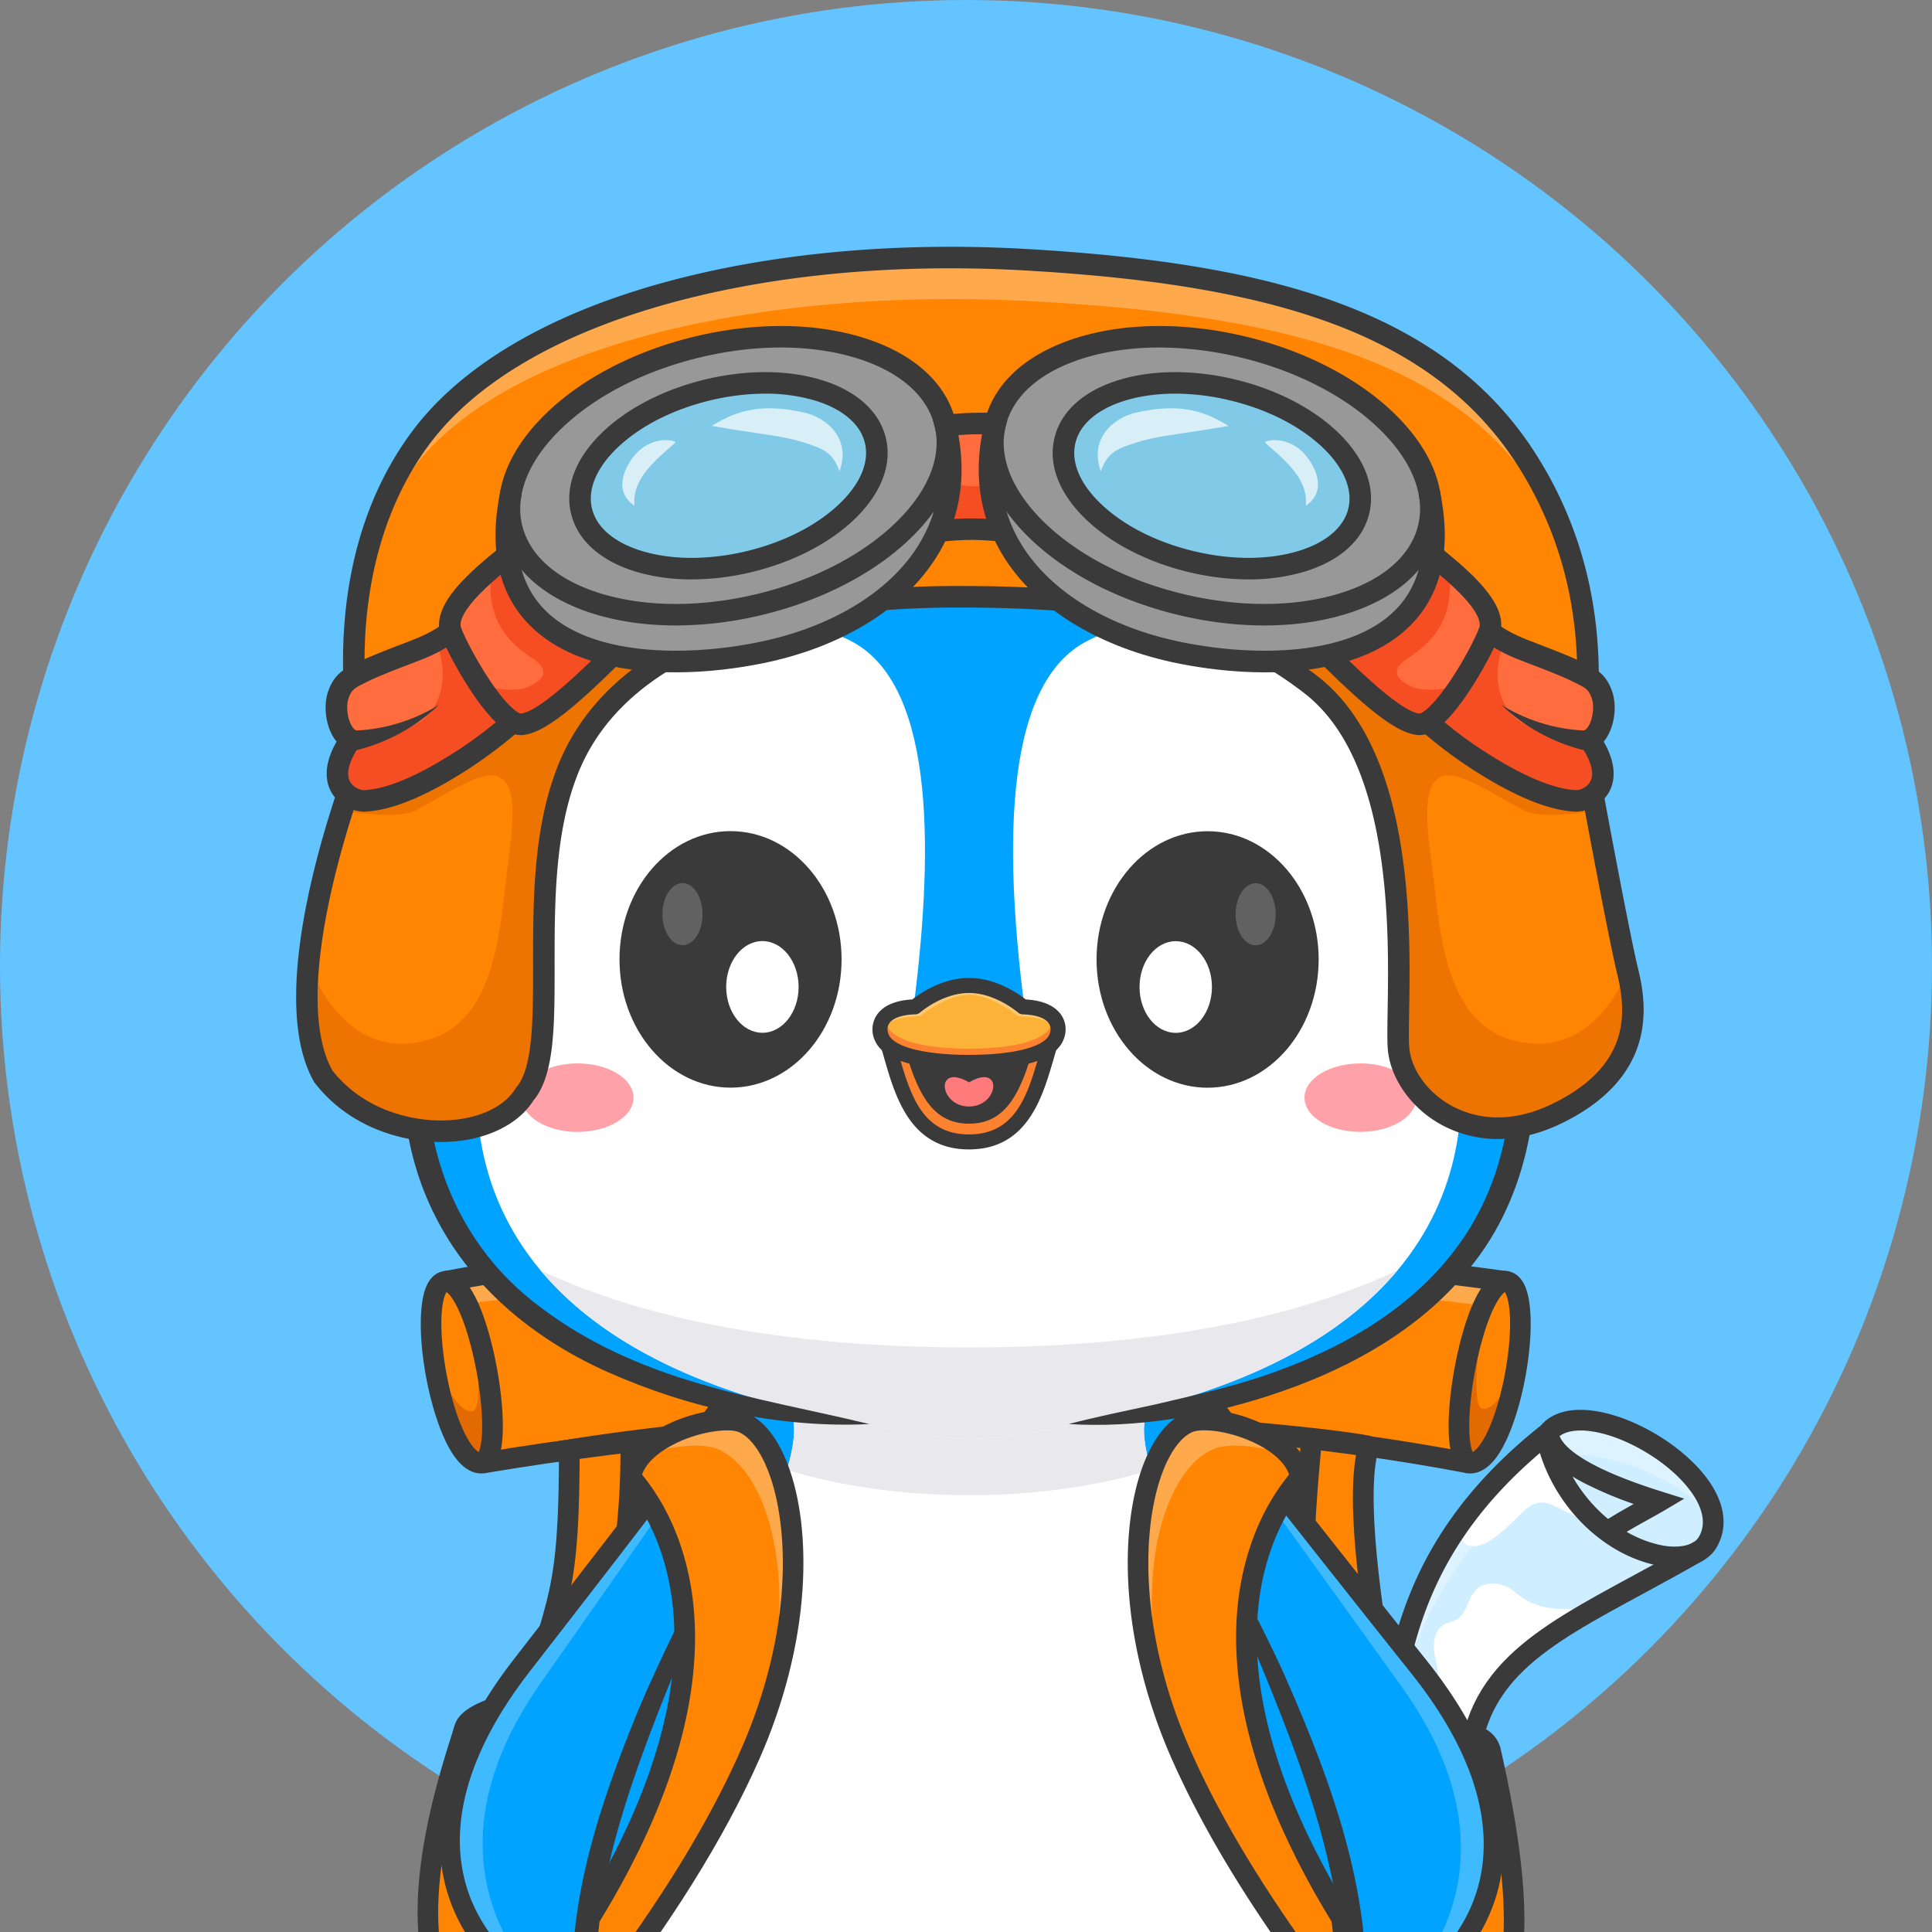 <svg xmlns="http://www.w3.org/2000/svg" width="80" height="80"><rect width="100%" height="100%" fill="#808080" stroke="none"/><svg xmlns="http://www.w3.org/2000/svg" width="80" height="80" fill="none" viewBox="0 0 80 80"><circle cx="40" cy="40" r="40" fill="#64C4FF"/><mask id="SvgjsMask1018" width="80" height="80" x="0" y="0" maskUnits="userSpaceOnUse" style="mask-type:alpha"><circle cx="40" cy="40" r="40" fill="#E2F4FF"/></mask><g clip-path="url(#clip0_349_524)" mask="url(#mask0_349_524)"><path fill="#FF8502" d="M18.54 53.088a159 159 0 0 1 44.01.167 166 166 0 0 1-1.781 7.363 124.6 124.6 0 0 0-39.177-.274c-.392.06-.81.118-1.172-.043-.307-.138-.527-.413-.718-.69-1.324-1.916-1.825-4.38-1.163-6.523"/><path fill="#fff" d="M62.55 53.255q-.1.462-.204.923c-14.874-1.906-27.73-2.11-44.031-.075q.07-.516.224-1.015a159 159 0 0 1 44.01.167" opacity=".3"/><path fill="#FF8502" d="M18.574 53.08c-.6.232-.784.986-.813 1.629a9.2 9.2 0 0 0 1.38 5.267c.217.35.589.728.973.583.355-.134.416-.603.405-.982a15 15 0 0 0-1.434-5.949c-.082-.173-.173-.352-.328-.465-.154-.114-.39-.141-.183-.083"/><path fill="#E36A00" d="M20.093 56.016a7 7 0 0 1-.327.314c.071.99.09 2.01-.18 2.097-.376.12-.85-.555-1.16-1.102l-.067.03c.276.897.63 1.996 1.01 2.758.12.238.301.505.536.463.219-.04.327-.326.387-.574.238-.98.1-2.602-.2-3.986"/><path fill="#FF8502" d="M62.482 53.062c-1.81 1.828-2.542 4.655-1.846 7.132.056.202.159.436.367.468.222.035.393-.184.506-.378a13.2 13.2 0 0 0 1.663-4.886c.061-.472.096-.96-.045-1.415-.141-.454-.494-.87-.645-.921"/><path fill="#E36A00" d="M62.522 57.22c-.31.546-.784 1.222-1.16 1.101-.27-.087-.251-1.106-.18-2.097a7 7 0 0 1-.327-.314c-.3 1.384-.437 3.006-.2 3.987.06.247.169.533.388.573.235.043.416-.224.536-.463.38-.762.734-1.86 1.01-2.758z"/><path fill="#FF8502" d="M23.253 56.68c.7 4.45.31 9.065-1.16 13.409a4.27 4.27 0 0 0 2.067 1.99c.563.251 1.246.437 1.5.999.126.279-.615 6.152-.628 6.458-.162 3.626-.01 3.348.393 5.603 8.714 3.741 16.418 3.872 24.465 2.25 1.538-.31 3.901-.627 5.08-1.662 2.29-5.837.502-8.705 1.46-11.88.25-.831 1.025-1.836 1.124-2.698.112-.974-.138-1.947-.34-2.905a29.6 29.6 0 0 1-.088-11.666c-4.832-1.43-9.894-1.869-14.915-2.3-4.136-.354-8.295-.709-12.43-.363-2.497.209-5.212.811-6.528 2.765"/><path fill="#FF8502" d="M25.088 84.956c-1.338.17-2.722.202-4.01-.197s-2.477-1.282-2.99-2.529c-.311-.76-.359-1.599-.362-2.42a25 25 0 0 1 1.072-7.323c.148-.488.32-.987.667-1.36.591-.635 1.537-.757 2.4-.84a15.2 15.2 0 0 0 4.2 2.93c-.71 3.356-1.426 6.778-1.087 10.192.052.521.129 1.04.202 1.557-.105-.022-.21-.045-.093-.01"/><path fill="#E36A00" d="M25.18 84.966c-.073-.518-.15-1.036-.201-1.557-.34-3.415.375-6.836 1.086-10.193q-.32-.15-.633-.316c-.36 2.037-.958 4.025-2.028 5.783-1.147 1.885-2.923 3.473-4.984 4.172.603.918 1.597 1.576 2.658 1.904 1.288.4 2.672.367 4.01.197-.118-.035-.012-.012.093.01"/><path fill="#FF8502" d="M56.478 73.815c.737-.918.99-1.181 1.638-2.077 1.254-.205 2.695-.144 3.177.214 1.09.813 1.306 5.491 1.401 6.66.147 1.797.507 5.709-3.824 6.851-1.241.328-2.546.306-3.826.207.792-3.984 1.434-7.35 1.434-11.855"/><path fill="#E36A00" d="M61.18 84.63c-1.619-1.14-2.84-2.9-3.503-4.791-.68-1.942-.853-4.01-.781-6.078q-.341.097-.685.178c-.003 2.841-.012 5.727-.607 8.492-.333 1.704-.727 2.516-.972 3.185.108 0 .215 0 .093.009 3.844.682 4.91.096 6.456-.995"/><path fill="#3A3A3A" d="M56.645 86.197c-.52 0-1.085-.025-1.707-.074l-.6-.047.242-.55c.749-1.706 1.234-7.368 1.422-11.698l.014-.333.327-.067c.085-.017.2-.02.59-.03.597-.013 1.597-.036 2.521-.15 1.44-.177 1.77-.467 1.836-.551.022-.03.025-.043.02-.066l-.004-.022c-.188-.723-2.315-.587-3.59-.506l-.384.024-.065-.378c-.02-.117-.055-.305-.099-.544-.668-3.609-1.473-8.555-1.01-10.982-1.188-.185-5.032-.653-10.501-.87-5.46-.216-13.614-.206-21.657 1.047-.016 4.428-.328 5.482-.935 7.53-.202.682-.43 1.454-.694 2.507l-.065.262-.265.053c-2.216.446-2.389.916-2.395.936-.008.023.027.082.085.144.358.38 1.383.77 2.611.994 1.328.243 2.659.251 3.559.023a.43.43 0 0 1 .406.106c.19.18.15.417.1.716q-.054.31-.16.845c-.42 2.159-1.407 7.213-.617 10.365l.113.454-.461.073c-3.052.482-5.271-.05-6.594-1.585-2.748-3.188-.708-9.685-.037-11.82.078-.25.146-.467.164-.547l.007.002.009-.03c.127-.399.557-.976 2.777-1.459.24-.94.45-1.65.637-2.282.6-2.024.9-3.04.9-7.652v-.365l.36-.057c8.363-1.343 16.882-1.339 22.555-1.1 3.36.143 6.017.376 7.654.547a63 63 0 0 1 2.2.262c.903.128.943.162 1.04.244l.15.128.001.265-.019.061c-.202.653-.358 2.139.046 5.507.267 2.227.679 4.453.877 5.522l.033.177c1.72-.103 3.674-.14 4.068 1.089l.005-.001.021.094.008.031.002.012c.717 3.159 1.034 5.646.967 7.601-.067 1.951-.518 3.384-1.378 4.381-.684.793-1.617 1.304-2.853 1.562-.649.135-1.38.202-2.238.202zm-1.079-.889q.567.032 1.072.032c2.214 0 3.584-.463 4.45-1.466 1.417-1.643 1.558-4.927.431-10.291-.92.51-2.717.628-4.567.67l-.113.002c-.098 2.067-.457 8.395-1.273 11.053M19.35 72.633c-.339 1.094-.88 2.957-1.104 4.895-.3 2.62.066 4.55 1.09 5.737 1.055 1.223 2.857 1.68 5.362 1.363-.647-3.321.262-7.982.71-10.275l.108-.56c-2.038.286-4.983-.26-6.166-1.16"/><path fill="#3A3A3A" d="m56.674 74.033-.66-.543c.786-.96 1.222-1.674 1.295-1.933l.823.231c-.184.658-1.162 1.884-1.458 2.245M25.83 73.653c-1.799-.813-3.223-1.82-4.235-2.996l.648-.558c.93 1.08 2.255 2.014 3.939 2.775zM19.927 61.012c-.294 0-.69-.133-1.088-.674-1.117-1.52-1.808-5.698-1.174-7.098.224-.495.575-.596.764-.612l.026-.002h.027c.98.038 1.596 1.8 1.938 3.273.24 1.03.386 2.124.4 3.002.018 1.162-.18 1.816-.623 2.056l-.071.038-.08.01a1 1 0 0 1-.12.007m-1.434-7.51c-.092.127-.282.637-.195 1.911.077 1.121.344 2.407.698 3.357.319.856.634 1.249.83 1.356.072-.17.193-.629.116-1.734a15 15 0 0 0-.586-3.165c-.374-1.22-.725-1.631-.863-1.724M60.879 61.012q-.063 0-.12-.007l-.08-.01-.07-.038c-.444-.24-.642-.894-.623-2.056.014-.878.16-1.972.4-3.003.342-1.472.957-3.234 1.938-3.271l.026-.002.027.003c.189.016.54.117.764.612.634 1.4-.057 5.578-1.174 7.098-.398.54-.794.674-1.088.674m1.433-7.509c-.138.093-.489.503-.863 1.724a15 15 0 0 0-.585 3.166c-.078 1.104.043 1.564.116 1.733.195-.107.51-.5.83-1.356.354-.95.621-2.236.697-3.356.087-1.275-.103-1.785-.195-1.91z"/><path fill="#3A3A3A" d="M62.372 53.497c-6.14-.874-13.8-1.441-21.018-1.556-6.172-.1-15.139.087-22.81 1.533l-.158-.84c6.127-1.156 14.074-1.691 22.982-1.548 7.251.115 14.95.686 21.124 1.564zM20.064 61.002l-.141-.844c14.058-2.349 28.608-2.348 40.97.002l-.16.84c-12.264-2.332-26.708-2.331-40.67.002"/><path fill="#3A3A3A" d="m24.225 72.06-.792-.322a30.9 30.9 0 0 0 2.257-12.005l.855-.013a31.8 31.8 0 0 1-2.32 12.34M56.247 74.327c-1.437-1.901-2.304-4.353-2.577-7.287-.238-2.568 0-5.154.232-7.656l.851.078c-.227 2.463-.462 5.01-.231 7.5.258 2.772 1.068 5.077 2.407 6.85z"/><path fill="#CFEEFF" d="M57.582 73.439c-.274-5.66 2.207-11.085 6.719-14.48.301-.342.83-.332 1.28-.258a8.47 8.47 0 0 1 4.438 2.212c.626.597 1.193 1.445.949 2.275-.188.637-.791 1.046-1.353 1.4l-5.403 3.41c-.998.63-2.016 1.278-2.743 2.207s-.691 1.603-.977 2.925c-.356.145-1.409.175-2.91.31z"/><path fill="#fff" d="M60.812 72.775c-.89.12-1.733-.453-1.864-1.067-.15-.697.516-1.323.604-2.032.053-.429-.11-.85-.167-1.277-.056-.427.04-.939.431-1.143.152-.078.328-.1.477-.18.449-.244.468-.886.828-1.245.397-.397 1.105-.31 1.54.037.434.347 1.086.96 3.021.699-4.088 2.893-4.466 4.087-4.87 6.208M60.535 63.108c.005.251-.178 1.035.646.901.551-.09 1.31-.835 1.811-1.34.357-.358.772-.626 1.367-.314.375.196.937.404 1.618.895-.7-.776-1.721-2.953-1.772-3.997-1.04.705-2.765 2.726-3.67 3.855"/><path fill="#fff" d="M71.023 62.882a5 5 0 0 0-.343-.343 9.2 9.2 0 0 0-4.735-2.254c-.479-.076-1.044-.086-1.365.262-3.868 2.78-6.337 6.894-7.006 11.395.19-5.107 2.615-9.888 6.727-12.984.301-.341.83-.331 1.28-.257a8.47 8.47 0 0 1 4.438 2.212c.55.524 1.053 1.24 1.004 1.969" opacity=".3"/><path fill="#3A3A3A" d="M57.901 73.76h-.855c0-3.322.54-6.098 1.65-8.487 1.077-2.313 2.728-4.341 5.05-6.201l.063-.05q.207-.24.48-.385l.01-.008v.002c1.164-.62 3.124-.031 4.68 1.013.858.577 1.554 1.27 1.958 1.954.503.852.568 1.68.188 2.397-.215.42-.61.706-1.141.831a3.2 3.2 0 0 1-1.34 0c-2.209-.44-4.17-2.347-4.88-4.66-1.947 1.658-3.353 3.452-4.291 5.468-1.057 2.273-1.571 4.931-1.571 8.127m9.454-10.33c.467.268.96.458 1.456.557.614.123 1.332.051 1.554-.384l.004-.006c.538-1.012-.55-2.358-1.867-3.242-1.548-1.04-3.234-1.407-3.922-.89.15.394.886 1.25 4.246 2.303l.915.287-.825.489c-.153.091-.36.206-.6.34-.303.167-.652.361-.961.545m-2.243-2.292c.24.422.531.82.865 1.182q.29.314.61.577c.314-.2.702-.42 1.059-.62a16 16 0 0 1-2.074-.879 8 8 0 0 1-.46-.26"/><path fill="#3A3A3A" d="M61.24 73.665h-.855c0-2.084.668-3.702 2.102-5.092 1.285-1.244 3.07-2.21 5.137-3.329.808-.438 1.645-.89 2.519-1.395l.428.74c-.885.511-1.727.967-2.54 1.407-4.09 2.214-6.791 3.675-6.791 7.669"/><path fill="#00A3FF" d="M31.499 56.094s-4.163 5.499-9.875 12.843-2.357 12.614 2.535 14.434c1.54.567 1.895.629 1.895.629l9.22-27.414z"/><path fill="#fff" d="M22.378 82.124s-5.387-4.738.006-12.428c5.691-8.114 8.105-11.564 8.105-11.564l-.419-.17-7.537 9.803s-3.6 3.997-3.907 7.805 2.75 6.284 3.752 6.554" opacity=".25"/><path fill="#3A3A3A" d="m26.333 84.466-.35-.06c-.04-.007-.436-.084-1.968-.649-2.814-1.046-4.828-3.054-5.525-5.509-.387-1.363-.371-2.837.047-4.38.454-1.671 1.382-3.417 2.76-5.188 5.645-7.259 9.83-12.784 9.87-12.84l.146-.191 4.515.587zm5.35-27.932c-.786 1.037-4.673 6.151-9.731 12.656-1.31 1.684-2.19 3.331-2.614 4.896-.379 1.395-.396 2.72-.05 3.936.625 2.197 2.453 4.004 5.015 4.957.751.277 1.212.43 1.482.514L34.72 56.93l-3.036-.396"/><path fill="#00A3FF" d="M48.74 56.315s4.227 5.45 10.026 12.726c5.8 7.276 2.507 12.585-2.363 14.462-1.534.586-1.887.651-1.887.651L44.97 56.852z"/><path fill="#fff" d="M58.169 82.235s5.33-4.801-.154-12.427c-5.787-8.046-8.241-11.467-8.241-11.467l.416-.175 7.653 9.713s3.647 3.954 4 7.758c.352 3.804-2.675 6.316-3.674 6.598" opacity=".25"/><path fill="#3A3A3A" d="M54.241 84.624 44.413 56.51l4.507-.64.148.19c.042.054 4.292 5.53 10.023 12.72 1.398 1.755 2.347 3.49 2.82 5.155.437 1.538.47 3.011.1 4.38-.669 2.462-2.658 4.494-5.458 5.573-1.527.583-1.922.665-1.961.672zM45.53 57.19l9.249 26.455c.27-.087.729-.245 1.477-.531 2.55-.983 4.357-2.812 4.955-5.017.331-1.22.299-2.544-.096-3.935-.444-1.56-1.342-3.196-2.672-4.864a1423 1423 0 0 1-9.882-12.54z"/><path fill="#00A3FF" d="M40.125 91.762C25.596 93.817 24.06 85.89 24.163 81.537c.017-.683.074-1.28.128-1.735.793-6.806 5.282-14.518 6.351-17.573 0 0 3.19-8.052 9.483-8.052s9.484 8.052 9.484 8.052c1.07 3.055 5.557 10.767 6.35 17.573.054.455.111 1.051.128 1.736.103 4.353-1.435 12.279-15.962 10.224"/><path fill="#fff" d="M54.175 83.078c-.934 7.528-8.511 7.82-14.05 7.319-5.538.5-13.116.209-14.05-7.32-1.181-9.511 7.76-21.21 6.724-24.473.748-1.148 7.326-.959 7.326-.959s6.578-.189 7.327.958c-1.036 3.263 7.904 14.963 6.723 24.475"/><path fill="#E9E8ED" d="M47.665 60.866c-2.152.66-4.747 1.047-7.54 1.047s-5.388-.386-7.54-1.047c.283-.953.384-1.723.213-2.263.749-1.147 7.326-.958 7.326-.958s6.579-.189 7.328.958c-.171.54-.07 1.31.213 2.263"/><path fill="#3A3A3A" d="M49.608 62.229c1.165 2.406 2.515 4.755 3.608 7.197 1.809 4.118 3.45 8.49 3.35 13.067-.168 5.648-3.473 9.115-9.027 9.869-2.285.349-5.539.163-7.356-.19-2.452.336-4.993.5-7.463.136a14 14 0 0 1-2.021-.434c-.305-.075-.693-.224-.988-.331-2.865-1.073-4.886-3.333-5.623-6.303-1.181-4.96.531-10.03 2.405-14.58a73 73 0 0 1 2.315-4.853c.601-1.142 1.282-2.415 1.835-3.578-.227.87-.566 1.704-.886 2.54-.656 1.631-1.372 3.32-2.034 4.953-1.852 4.62-3.938 10.298-2.738 15.289 1.003 3.928 4.002 5.891 7.862 6.45 2.43.38 4.899.175 7.336-.11 3.24.379 6.604.53 9.715-.567 5.905-2.063 6.395-8.19 5.145-13.516-.72-3.21-2.017-6.36-3.277-9.4-.746-1.864-1.609-3.702-2.158-5.64"/><path fill="#00A3FF" d="M61.895 49.96c-1.894 3.994-6.603 8.02-17.645 9.008H36c-11.042-.988-15.752-5.014-17.646-9.009-1.712-3.613-1.123-7.2-.832-8.497C17.005 20.7 31.12 17.434 40.125 17.434c4.422 0 10.077.788 14.626 4.048 4.713 3.379 8.24 9.414 7.977 19.98.29 1.296.88 4.884-.833 8.497"/><path fill="#00A3FF" d="M61.895 49.96c-1.894 3.994-6.603 8.02-17.645 9.008H36c-11.042-.988-15.751-5.013-17.645-9.009 1.684 1.617 7.454 5.835 21.77 5.835s20.086-4.218 21.77-5.834"/><path fill="#fff" d="M40.125 18.431c4.643 0 11.024.906 15.576 5.12-4.875-3.437-10.984-4.228-15.577-4.228-4.592 0-10.7.791-15.576 4.227 4.552-4.213 10.933-5.119 15.577-5.119" opacity=".25"/><path fill="#fff" d="M45.21 58.828s-3.362.758-5.085.758-5.085-.758-5.085-.758C18.82 55.744 19.126 46.05 20.143 41.97c-.303-13.51 9.142-18.657 15.21-15.364 3.446 1.93 3.282 8.975 2.438 15.405l2.334-1.028 2.333 1.028c-.843-6.43-1.007-13.474 2.438-15.405 6.07-3.293 15.514 1.854 15.211 15.364 1.017 4.08 1.323 13.775-14.897 16.858"/><path fill="#E9E8ED" d="M57.872 52.598c-2.191 2.623-6.057 4.974-12.662 6.23 0 0-3.362.758-5.085.758s-5.085-.757-5.085-.757c-6.605-1.257-10.47-3.61-12.662-6.231 3.378 1.603 8.95 3.197 17.747 3.197s14.37-1.594 17.747-3.197"/><path fill="#3A3A3A" d="M36 58.968c-3.713.177-7.465-.655-10.86-2.164-6.385-2.87-9.551-8.508-8.114-15.453l-.012.124c-.01-.4-.003-1.409-.01-1.795-.01-.403.06-1.381.066-1.797.08-1.193.22-2.4.414-3.58.041-.22.256-1.28.295-1.477l.228-.876c1.686-6.61 6.124-11.497 12.648-13.581 3.057-.993 6.268-1.376 9.47-1.35v.829-.829c3.202-.026 6.413.357 9.47 1.35 6.79 2.18 11.187 7.27 12.8 14.165.71 2.913.907 5.954.842 8.94.776 3.298.251 7.646-2.17 10.77-2.113 2.793-5.306 4.513-8.578 5.568-2.658.852-5.456 1.323-8.239 1.155 1.194-.311 2.39-.551 3.587-.812 1.45-.34 2.97-.683 4.389-1.15 3.084-1.029 6.117-2.68 8.08-5.332 2.153-2.871 2.71-6.692 1.913-10.156.008-1.58 0-3.164-.168-4.731-.417-4.565-1.885-9.234-5.053-12.642-4.257-4.642-10.747-6.253-16.873-6.296v-.829.83c-4.638.06-9.376.906-13.338 3.383-5.533 3.39-8.029 9.287-8.588 15.554-.17 1.567-.179 3.15-.17 4.73-1.113 4.734.426 9.754 4.412 12.66 1.906 1.44 4.158 2.427 6.447 3.097 2.34.695 4.737 1.12 7.112 1.694"/><path fill="#3A3A3A" d="M54.603 39.735c.003-2.933-2.053-5.313-4.592-5.316-2.54-.003-4.601 2.372-4.605 5.305-.003 2.933 2.053 5.313 4.592 5.316 2.54.003 4.601-2.372 4.605-5.305"/><path fill="#fff" d="M50.184 40.872c.002-1.049-.669-1.9-1.497-1.9-.828-.002-1.5.847-1.501 1.896s.669 1.899 1.497 1.9 1.5-.848 1.501-1.897"/><path fill="#fff" d="M52.824 37.858c.001-.71-.37-1.285-.828-1.286-.459 0-.832.574-.832 1.284-.001.71.37 1.285.828 1.286.459 0 .832-.575.832-1.284" opacity=".2"/><path fill="#3A3A3A" d="M30.256 45.037c2.54-.003 4.595-2.383 4.592-5.316-.004-2.934-2.065-5.309-4.605-5.306s-4.595 2.384-4.591 5.317 2.065 5.308 4.604 5.305"/><path fill="#fff" d="M31.572 42.765c.828-.001 1.498-.852 1.497-1.9-.002-1.049-.674-1.898-1.502-1.897s-1.498.852-1.497 1.9c.002 1.049.674 1.898 1.502 1.897"/><path fill="#fff" d="M28.262 39.139c.459 0 .83-.577.829-1.286 0-.71-.373-1.284-.832-1.284s-.83.576-.829 1.286.374 1.284.832 1.284" opacity=".2"/><path fill="#FFA1A8" d="M56.33 46.87c1.279 0 2.315-.635 2.315-1.418 0-.784-1.036-1.419-2.314-1.419s-2.315.635-2.315 1.419c0 .783 1.036 1.418 2.315 1.418M23.918 46.87c1.278 0 2.315-.635 2.315-1.418 0-.784-1.037-1.419-2.315-1.419s-2.314.635-2.314 1.419c0 .783 1.036 1.418 2.314 1.418"/><path fill="#00A3FF" d="M43.699 18.27c1.646-.68 3.453-4.235.5-5.36-1.714-.439-2.936.692-4.097 2.412-.106.156-2.127-4.433-4.518-2.27-1.75 1.766-.425 4.432.865 5.195 0 0 1.147-.352 3.059-.352 1.911 0 4.19.375 4.19.375"/><path fill="#3A3A3A" d="M43.699 18.27c.97-.85 2.128-2.886 1.42-4.092-.219-.38-.617-.657-1.087-.83l.05.017a2.4 2.4 0 0 0-.878-.059 2.3 2.3 0 0 0-.825.29c-.748.422-1.378 1.231-1.89 1.964a.5.5 0 0 1-.269.202c-.303.081-.503-.129-.63-.347-.7-1.112-1.966-3.247-3.462-2.263-1.076.736-1.097 2.174-.721 3.344.218.645.546 1.254 1.042 1.75-1.417-.522-2.385-2.277-2.099-3.762.254-1.21 1.217-2.39 2.535-2.436 1.687.038 2.704 1.74 3.515 2.95a.43.43 0 0 0-.426-.11.45.45 0 0 0-.19.11c-.063.067-.064.082-.057.068.007-.008.023-.034.029-.043.795-1.18 1.812-2.451 3.325-2.656.43-.056.863-.014 1.265.096.968.342 1.798 1.197 1.851 2.266.114 1.506-.959 3.292-2.498 3.541"/><path fill="#FC8230" d="M43.644 42.764c-.613 1.638-.84 4.52-3.52 4.52-2.679 0-2.906-2.882-3.518-4.52z"/><path fill="#3A3A3A" d="M40.124 47.595c-2.417 0-3.042-2.158-3.499-3.734a14 14 0 0 0-.31-.988.31.31 0 0 1 .29-.42h7.039a.31.31 0 0 1 .29.42c-.109.292-.206.63-.31.988-.457 1.576-1.082 3.734-3.5 3.734m-3.084-4.52q.09.295.182.613c.468 1.615.952 3.286 2.903 3.286 1.95 0 2.434-1.67 2.902-3.286.062-.212.12-.417.183-.613z"/><path fill="#3A3A3A" d="M40.125 46.529c-1.414 0-2.069-1.079-2.605-2.928l-.062-.215h5.333l-.062.215c-.536 1.85-1.19 2.928-2.604 2.928"/><path fill="#FF7B7B" d="M40.125 44.817c1.424-.826 1.25 1.001 0 1.001s-1.424-1.827 0-1.001"/><path fill="#FCB137" d="M40.125 40.806c1.227 0 2.23.884 2.23.884 1.382.038 1.614.77 1.376 1.288-.444.963-2.87 1.013-3.606 1.013s-3.162-.05-3.606-1.013c-.238-.518-.006-1.25 1.376-1.288 0 0 1.003-.884 2.23-.884"/><path fill="#fff" d="M40.126 40.806c1.228 0 2.23.885 2.23.885 1.241.034 1.555.627 1.432 1.124-.267-.558-.716-.71-1.64-.735 0 0-1.051-.885-2.023-.885-.971 0-2.023.885-2.023.885-.924.026-1.372.177-1.64.735-.122-.496.192-1.09 1.432-1.124 0 0 1.003-.885 2.23-.885z" opacity=".3"/><path fill="#FC8230" d="M43.73 42.978c-.443.962-2.869 1.013-3.604 1.013-.736 0-3.163-.05-3.607-1.013-.127-.277-.12-.613.124-.873a.8.8 0 0 0 .077.362c.419.909 2.71.957 3.405.957.696 0 2.986-.048 3.404-.957a.8.8 0 0 0 .077-.362c.245.26.252.597.124.873"/><path fill="#3A3A3A" d="M40.125 44.302c-1.523 0-3.434-.207-3.888-1.194a1.09 1.09 0 0 1 .047-1.044c.177-.286.58-.63 1.494-.68.286-.226 1.22-.889 2.347-.889s2.061.663 2.347.89c.914.049 1.317.393 1.495.679.192.31.21.69.046 1.044-.454.986-2.365 1.194-3.888 1.194m0-3.185c-1.09 0-2.016.799-2.025.807a.3.3 0 0 1-.196.077c-.558.016-.946.155-1.092.391-.115.184-.045.38-.01.456.236.513 1.51.832 3.323.832 1.814 0 3.087-.319 3.324-.832.035-.076.104-.273-.01-.456-.147-.236-.535-.375-1.093-.39a.3.3 0 0 1-.196-.078c-.01-.008-.934-.807-2.025-.807"/><path fill="#FF8502" d="M53.844 61.16c.017.102-6.028 5.702 1.71 18.268.135 1.1.295 2.825.043 3.939-2.511-3.246-5.003-6.916-6.67-10.666-3.019-6.8-1.768-12.893.272-13.792 1.008-.445 4.348.498 4.645 2.252"/><path fill="#fff" d="m48.928 72.7.034.075C46.492 66.305 48 60.86 50.31 59.98c.601-.23 1.86-.12 3.06.26-1.025-1.146-3.358-1.69-4.172-1.332-2.04.9-3.29 6.993-.27 13.792" opacity=".3"/><path fill="#3A3A3A" d="m55.814 84.346-.555-.718c-3.073-3.972-5.271-7.49-6.721-10.754-1.02-2.297-1.643-4.724-1.8-7.017-.137-1.995.082-3.856.617-5.241.416-1.074.993-1.8 1.672-2.099.757-.334 2.311-.077 3.538.584.983.529 1.57 1.217 1.701 1.989.034.201-.066.32-.171.447-1.332 1.594-1.804 3.48-1.965 4.782-.203 1.644-.06 3.443.426 5.347.601 2.355 1.733 4.891 3.363 7.538l.048.08.012.093c.226 1.851.238 3.187.035 4.084zm-5.944-25.12c-.237 0-.404.032-.498.073-.46.203-.892.78-1.219 1.625-.856 2.214-1.064 6.582 1.166 11.603 1.32 2.97 3.279 6.165 5.977 9.74.026-.71-.025-1.612-.155-2.695-1.649-2.692-2.797-5.28-3.413-7.695-.513-2.008-.663-3.914-.447-5.664.173-1.396.678-3.415 2.098-5.153-.148-.436-.573-.858-1.22-1.207a5.6 5.6 0 0 0-1.646-.566 4 4 0 0 0-.644-.06"/><path fill="#FF8502" d="M26.121 61.16c-.017.102 6.029 5.702-1.71 18.268-.134 1.1-.294 2.825-.042 3.939 2.51-3.246 5.003-6.916 6.669-10.666 3.02-6.8 1.769-12.893-.27-13.792-1.009-.445-4.35.498-4.647 2.252"/><path fill="#fff" d="m31.038 72.7-.034.075c2.47-6.47.962-11.915-1.349-12.795-.601-.23-1.86-.12-3.06.26 1.025-1.146 3.359-1.69 4.172-1.332 2.04.9 3.29 6.993.27 13.792" opacity=".3"/><path fill="#3A3A3A" d="m24.152 84.346-.2-.885c-.203-.897-.191-2.233.035-4.084l.012-.093.049-.08c1.63-2.647 2.76-5.183 3.362-7.538.485-1.904.63-3.703.426-5.347-.161-1.302-.633-3.188-1.965-4.782-.105-.127-.205-.246-.171-.447.13-.773.719-1.46 1.7-1.99 1.228-.66 2.782-.916 3.54-.583.678.3 1.256 1.025 1.67 2.099.536 1.385.755 3.246.618 5.24-.157 2.294-.78 4.72-1.8 7.018-1.45 3.264-3.648 6.782-6.72 10.754zm.673-4.774q-.194 1.626-.154 2.696c2.697-3.576 4.656-6.77 5.976-9.741 2.23-5.02 2.022-9.388 1.166-11.603-.326-.845-.76-1.422-1.218-1.624-.395-.174-1.677-.045-2.789.554-.645.348-1.071.77-1.22 1.206 1.422 1.738 1.926 3.757 2.099 5.154.216 1.75.066 3.656-.447 5.664-.616 2.415-1.764 5.003-3.413 7.695m1.718-18.34"/><path fill="#FF8502" d="M15.018 31.139s-3.839 9.583-1.624 13.44c2.253 2.9 7.007 2.865 8.323.741 1.67-1.929-.127-8.585 1.793-13.432 1.402-3.54 5.657-7.177 16.153-7.177 7.526 0 11.27 1.063 14.606 3.63 4.544 3.499 3.5 12.945 3.638 15.025s2.957 4.5 6.568 2.744c3.61-1.758 3.3-4.357 2.92-5.897-.378-1.54-1.615-8.225-1.764-9.103-.148-.878 1.198-6.38-2.397-12.048s-10.409-7.716-20.774-8.307-20.877 1.792-25.037 7.376c-4.161 5.583-2.405 13.008-2.405 13.008"/><path fill="#E36A00" d="M25.449 27.21c-1.889-.27-1.968-.59-5.073 1.074-1.752.938-3.947 2.327-5.55 3.359a43 43 0 0 0-.658 1.92c1.138.185 2.49.282 3.035.002 1.173-.601 2.712-1.705 3.42-1.408.708.296.711 1.433.401 3.675s-.374 6.36-3.26 7.213c-2.234.662-3.937-.623-4.991-3.123-.166 1.794-.05 3.488.62 4.656 2.253 2.9 7.008 2.866 8.324.742 1.669-1.93-.127-8.586 1.792-13.433.613-1.546 1.77-3.11 3.753-4.383-.445-.08-.75-.141-1.814-.294M67.547 39.923c-1.055 2.5-2.757 3.785-4.992 3.123-2.885-.854-2.95-4.972-3.26-7.214-.31-2.24-.306-3.378.402-3.675s2.247.808 3.42 1.409c.545.28 1.896.182 3.035-.002-.262-.825-.5-1.495-.658-1.92-1.603-1.032-3.799-2.421-5.55-3.36-3.106-1.663-3.185-1.343-5.073-1.073-1.065.152-1.37.214-1.814.294 1.984 1.272 3.14 2.837 3.753 4.383 1.92 4.847.124 11.503 1.792 13.432 1.316 2.124 6.071 2.159 8.323-.741.671-1.168.787-2.863.621-4.657" opacity=".6"/><path fill="#fff" d="M62.658 18.224c-3.595-5.008-9.833-6.957-20.198-7.48s-20.342 1.602-24.502 6.533c-2.609 3.092-3.427 6.805-3.275 9.159.1-2.235.718-5.042 2.757-7.458 4.16-4.931 14.672-7.038 25.037-6.516 10.366.524 17.179 2.332 20.774 7.34a13.17 13.17 0 0 1 2.492 6.918c.087-2.042-.694-5.166-3.085-8.496" opacity=".3"/><path fill="#3A3A3A" d="M18.266 47.288c-1.67 0-3.823-.633-5.224-2.436l-.02-.024-.015-.027c-2.18-3.795 1.074-12.486 1.546-13.7-.101-.486-.41-2.172-.339-4.387.048-1.52.266-2.972.648-4.317.48-1.69 1.221-3.216 2.203-4.533 2.024-2.717 5.632-4.85 10.431-6.167 4.426-1.215 9.609-1.695 14.99-1.388 5.622.321 9.771 1.045 13.056 2.278 3.632 1.363 6.271 3.403 8.068 6.236 3 4.73 2.648 9.381 2.498 11.367-.028.361-.056.734-.037.845.147.871 1.383 7.55 1.758 9.072.187.762.394 1.913.028 3.104-.419 1.364-1.491 2.474-3.187 3.3-2.413 1.173-4.225.505-5.091.003-1.207-.701-2.038-1.925-2.117-3.12-.023-.354-.014-.89-.003-1.568.055-3.355.17-10.336-3.462-13.132-1.716-1.32-3.433-2.153-5.57-2.7-2.236-.572-5.021-.838-8.764-.838-4.717 0-8.511.743-11.277 2.209-2.188 1.159-3.688 2.735-4.461 4.686-.962 2.43-.96 5.341-.96 7.91.002 2.544.003 4.56-.887 5.623-.625.98-1.92 1.612-3.474 1.694q-.165.01-.338.01m-4.5-2.958c1.287 1.636 3.316 2.137 4.79 2.058 1.278-.067 2.318-.554 2.782-1.303l.019-.03.023-.027c.697-.805.695-2.875.694-5.066-.002-2.649-.003-5.65 1.022-8.239.853-2.153 2.492-3.885 4.872-5.146 2.896-1.535 6.831-2.313 11.695-2.313 3.82 0 6.674.275 8.985.867 2.26.578 4.076 1.459 5.893 2.856 3.986 3.07 3.867 10.353 3.81 13.853-.011.658-.02 1.178.001 1.496.06.906.717 1.85 1.675 2.406.712.414 2.212.96 4.252-.034 3.173-1.544 3.101-3.691 2.683-5.389-.378-1.538-1.623-8.26-1.77-9.136-.037-.218-.014-.535.026-1.06.073-.963.195-2.574-.06-4.477a15.6 15.6 0 0 0-2.3-6.346c-1.69-2.663-4.185-4.586-7.629-5.879-3.198-1.2-7.264-1.907-12.794-2.222-5.285-.302-10.37.167-14.702 1.357-4.607 1.265-8.048 3.284-9.953 5.84-2.08 2.791-2.602 6.079-2.675 8.345-.078 2.467.342 4.276.346 4.294l.033.137-.053.131c-.01.024-.958 2.407-1.625 5.222-.859 3.626-.873 6.323-.04 7.804"/><path fill="#FF6D3E" d="M39.173 17.598a4.6 4.6 0 0 1 1.91-.161c.03.017.059.035.08.018a14.7 14.7 0 0 0 .121 4.529l-2.334-.064c.636-1.354.761-2.94.223-4.322"/><path fill="#F54E22" d="M41.06 20.047A2.9 2.9 0 0 1 39.483 20a5.9 5.9 0 0 1-.533 1.92l2.335.063a15 15 0 0 1-.225-1.936"/><path fill="#3A3A3A" d="M41.475 22.426a8 8 0 0 1-.247-.02c-.428-.035-1.145-.096-2.159.017l-.1-.886c1.102-.123 1.903-.055 2.334-.019q.134.012.218.017zM39.49 18.035l-.095-.886c.655-.07 1.456-.066 1.835-.047l-.047.891a12.5 12.5 0 0 0-1.693.042"/><path fill="#FF6D3E" d="M18.73 26.084c-.189.161-.578.476-1.479.83-.566.221-1.657.624-2.202.895s-.825.373-1.032.945-.032 1.578.5 1.874c-1.27 1.853.01 2.562.587 2.534 1.158-.056 2.53-.762 3.52-1.362.992-.6 1.736-1.153 2.615-1.908-.975-1.067-2.475-3.766-2.51-3.808"/><path fill="#F54E22" d="M18.73 26.084a3.7 3.7 0 0 1-.675.46c.124.339.218.687.257 1.048.091.837-.17 1.765-.859 2.248-.577.404-1.328.428-2.009.612a3.5 3.5 0 0 0-1.16.55c-.861 1.576.282 2.187.82 2.16 1.157-.055 2.529-.762 3.52-1.362s1.736-1.152 2.615-1.908c-.975-1.067-2.475-3.766-2.509-3.808"/><path fill="#3A3A3A" d="M15.071 33.609a1.62 1.62 0 0 1-1.35-.803c-.229-.41-.359-1.094.216-2.096-.45-.545-.569-1.473-.34-2.107.254-.7.646-.894 1.143-1.138l.11-.055c.448-.223 1.208-.515 1.82-.75l.419-.162c.873-.343 1.22-.64 1.35-.753l.348-.3.289.357c.027.034.031.041.138.226 1.029 1.78 1.82 2.98 2.354 3.563l.31.34-.349.3a19 19 0 0 1-2.674 1.95c-1.485.899-2.74 1.379-3.73 1.426zm3.525-6.87c-.27.176-.644.378-1.182.59l-.425.164c-.562.215-1.331.511-1.74.715l-.115.057c-.447.22-.567.28-.698.642-.154.426.012 1.173.297 1.331l.428.238-.277.404c-.433.631-.57 1.16-.385 1.491.144.258.45.352.583.346.84-.04 1.955-.477 3.311-1.299a17 17 0 0 0 2.217-1.579c-.519-.655-1.194-1.694-2.014-3.1"/><path fill="#3A3A3A" d="M14.315 30.256a7.14 7.14 0 0 0 3.863-1.072 7.6 7.6 0 0 1-3.78 1.96z"/><path fill="#FF6D3E" d="M26.092 26.401c-1.926 1.927-3.572 3.507-4.488 3.591-.902.083-2.577-2.903-2.927-3.835-.439-1.163 1.983-2.886 3.64-4.177 1.009 1.01 3.776 4.421 3.776 4.421"/><path fill="#F54E22" d="M23.655 23.47c-.575-.398-1.18-.848-1.676-1.227-.527.406-1.101.845-1.623 1.29-.206 1.546.17 2.755 1.697 3.727 1.002.647.059 1.094-.252 1.208-.24.089-.855.195-1.934-.113.592.896 1.269 1.681 1.737 1.638.915-.085 2.562-1.665 4.489-3.591 0 0-1.297-1.6-2.438-2.93z"/><path fill="#3A3A3A" d="M21.566 30.44c-.566 0-1.205-.555-2.002-1.735-.595-.882-1.116-1.89-1.305-2.391-.516-1.371 1.531-2.948 3.337-4.34q.23-.177.447-.346l.31-.242.28.279c1.013 1.013 3.692 4.315 3.806 4.455l.253.312-.284.284c-2.116 2.116-3.696 3.622-4.763 3.72zm.707-7.862-.133.103c-.786.605-1.677 1.291-2.3 1.937-.588.609-.853 1.099-.746 1.381.167.445.653 1.372 1.175 2.156.754 1.129 1.192 1.388 1.298 1.392.768-.07 2.59-1.845 3.925-3.177-.635-.777-2.307-2.81-3.22-3.792"/><path fill="#989899" d="M39.18 17.76a3.5 3.5 0 0 0-.12-.483c-.914-2.761-5.373-4.063-10.175-2.912-4.15.995-7.24 3.506-7.722 6.025h-.001c-1.436 6.886 5.296 7.64 10.279 6.65 4.735-.943 8.867-4.148 7.74-9.28"/><path fill="#3A3A3A" d="M27.98 27.84c-.537 0-1.091-.027-1.65-.093-1.921-.227-3.401-.853-4.398-1.86-1.3-1.312-1.706-3.191-1.207-5.587l.873.182c-.434 2.084-.109 3.692.967 4.778 1.223 1.235 3.29 1.685 5.414 1.685 1.15 0 2.317-.132 3.375-.343 3.04-.605 5.478-2.079 6.688-4.044.925-1.502 1.122-3.238.589-5.161l.86-.239c.602 2.172.37 4.146-.69 5.868-1.339 2.175-3.99 3.798-7.273 4.45-.916.183-2.174.364-3.549.364"/><path fill="#3A3A3A" d="M27.99 25.899c-1.214 0-2.368-.16-3.402-.481-2.092-.65-3.454-1.88-3.834-3.463s.277-3.298 1.848-4.826c1.51-1.468 3.705-2.604 6.179-3.197s4.944-.576 6.956.049c2.093.65 3.455 1.88 3.834 3.463.38 1.584-.276 3.297-1.847 4.825-1.51 1.469-3.705 2.604-6.179 3.197a15.3 15.3 0 0 1-3.556.433m4.348-11.509c-1.08 0-2.212.136-3.35.41-2.32.556-4.367 1.61-5.764 2.969-1.337 1.3-1.906 2.712-1.602 3.978.303 1.265 1.45 2.267 3.23 2.82 1.862.577 4.165.589 6.485.032s4.368-1.61 5.765-2.969c1.337-1.3 1.906-2.712 1.602-3.978s-1.45-2.267-3.23-2.82c-.95-.294-2.014-.442-3.136-.442"/><path fill="#80CAE8" d="M31.016 23.256c3.36-.806 5.702-3.051 5.232-5.015s-3.577-2.903-6.937-2.097c-3.36.805-5.703 3.05-5.232 5.014.47 1.964 3.576 2.903 6.936 2.098"/><path fill="#fff" d="M25.966 19.329c-.35.685-.222 1.243.29 1.605.07.05-.217-.655.663-1.624.574-.632 1.035-.92 1.04-1.002.005-.084-1.275-.382-1.993 1.02M34.759 19.514c.496-1.32-.503-2.224-1.486-2.437-1.6-.347-2.644-.168-3.799.56 2.337.4 2.921.4 3.828.689.806.258 1.183.415 1.457 1.188" opacity=".7"/><path fill="#3A3A3A" d="M28.642 23.991a8 8 0 0 1-2.308-.318c-1.468-.444-2.423-1.3-2.689-2.41s.197-2.306 1.305-3.368c1.044-1 2.556-1.776 4.257-2.184s3.4-.402 4.785.017c1.468.444 2.423 1.3 2.689 2.41s-.197 2.306-1.305 3.368c-1.044 1-2.556 1.776-4.257 2.184a10.7 10.7 0 0 1-2.477.301m3.043-7.69c-.73 0-1.498.092-2.27.277-1.55.372-2.916 1.068-3.849 1.962-.869.832-1.243 1.726-1.054 2.515s.928 1.416 2.08 1.764c1.236.374 2.77.375 4.319.004 1.55-.372 2.916-1.068 3.848-1.961.87-.833 1.244-1.727 1.055-2.516-.19-.79-.928-1.416-2.08-1.764a7.1 7.1 0 0 0-2.049-.281"/><path fill="#FF6D3E" d="M61.614 26.084c.188.161.577.476 1.478.83.566.221 1.658.624 2.202.895s.825.373 1.032.945.033 1.578-.499 1.874c1.27 1.853-.01 2.562-.587 2.534-1.158-.056-2.53-.762-3.52-1.362a18.3 18.3 0 0 1-2.615-1.908c.975-1.067 2.474-3.766 2.509-3.808"/><path fill="#F54E22" d="M66.06 31.003a3.5 3.5 0 0 0-1.16-.551c-.681-.184-1.432-.209-2.01-.612-.69-.483-.95-1.411-.858-2.248.039-.36.132-.709.256-1.049a3.7 3.7 0 0 1-.674-.46c-.035.043-1.534 2.741-2.509 3.809a18 18 0 0 0 2.614 1.908c.992.6 2.364 1.306 3.52 1.362.538.027 1.682-.585.82-2.16"/><path fill="#3A3A3A" d="m65.272 33.609-.054-.001c-.99-.048-2.245-.528-3.73-1.427a19 19 0 0 1-2.673-1.95l-.35-.3.31-.34c.534-.584 1.326-1.783 2.355-3.563.106-.185.11-.192.137-.226l.29-.356.347.299c.131.112.478.41 1.351.753l.42.162c.61.235 1.37.527 1.818.75l.111.055c.497.244.889.438 1.142 1.138.23.634.11 1.562-.34 2.107.575 1.002.446 1.686.217 2.096a1.62 1.62 0 0 1-1.35.803m-5.54-3.77c.752.624 1.4 1.085 2.218 1.58 1.357.82 2.47 1.258 3.311 1.298a.72.72 0 0 0 .583-.346c.185-.33.048-.86-.384-1.491l-.277-.404.428-.238c.285-.158.45-.905.297-1.331-.132-.363-.251-.422-.698-.642l-.114-.057c-.41-.204-1.18-.5-1.741-.715q-.242-.092-.425-.165a6.5 6.5 0 0 1-1.182-.588c-.82 1.405-1.496 2.443-2.015 3.1"/><path fill="#3A3A3A" d="M65.944 31.144a7.6 7.6 0 0 1-3.779-1.96 7.14 7.14 0 0 0 3.864 1.072z"/><path fill="#FF6D3E" d="M54.251 26.401c1.927 1.927 3.573 3.507 4.489 3.591.901.083 2.576-2.903 2.927-3.835.438-1.163-1.983-2.886-3.64-4.177-1.01 1.01-3.776 4.421-3.776 4.421"/><path fill="#F54E22" d="M58.543 28.467c-.31-.114-1.254-.56-.252-1.208 1.528-.971 1.903-2.18 1.697-3.726-.522-.446-1.096-.885-1.623-1.29-.497.379-1.1.828-1.676 1.227-1.141 1.332-2.437 2.93-2.437 2.93 1.926 1.927 3.572 3.507 4.488 3.592.468.043 1.145-.742 1.737-1.637-1.08.307-1.694.2-1.934.112"/><path fill="#3A3A3A" d="m58.778 30.44-.08-.004c-1.066-.098-2.646-1.604-4.762-3.72l-.284-.284.253-.312c.114-.14 2.793-3.441 3.806-4.455l.279-.278.31.242.448.346c1.806 1.391 3.852 2.968 3.336 4.34-.188.5-.71 1.508-1.305 2.39-.796 1.18-1.435 1.735-2.001 1.735m-3.927-4.07c1.336 1.333 3.157 3.107 3.93 3.178.101-.004.54-.264 1.293-1.393.523-.783 1.008-1.71 1.176-2.155.106-.282-.159-.773-.746-1.381-.624-.646-1.515-1.333-2.3-1.938l-.133-.102c-.913.982-2.584 3.014-3.22 3.792"/><path fill="#989899" d="M59.182 20.39c-.483-2.519-3.573-5.03-7.723-6.024-4.803-1.151-9.261.15-10.176 2.912a3 3 0 0 0-.12.482c-1.127 5.132 3.005 8.338 7.74 9.28 4.983.991 11.714.237 10.279-6.649"/><path fill="#3A3A3A" d="M52.364 27.84c-1.375 0-2.633-.181-3.548-.363-3.283-.653-5.934-2.276-7.273-4.451-1.06-1.722-1.292-3.696-.69-5.868l.86.239c-.534 1.923-.336 3.66.589 5.161 1.21 1.965 3.647 3.44 6.688 4.044 3.012.6 6.903.562 8.789-1.342 1.076-1.086 1.4-2.694.966-4.778l.873-.182c.5 2.396.094 4.275-1.206 5.587-.997 1.007-2.477 1.633-4.399 1.86-.558.066-1.112.094-1.649.094"/><path fill="#3A3A3A" d="M52.355 25.899c-1.15 0-2.352-.144-3.556-.433-2.474-.593-4.668-1.728-6.178-3.197-1.571-1.528-2.227-3.241-1.848-4.825.38-1.584 1.741-2.814 3.834-3.463 2.012-.625 4.482-.642 6.956-.049s4.669 1.729 6.18 3.197c1.57 1.528 2.226 3.242 1.847 4.825-.38 1.584-1.741 2.814-3.834 3.464-1.034.32-2.188.481-3.401.481M48.006 14.39c-1.123 0-2.186.148-3.135.442-1.78.553-2.928 1.554-3.231 2.82-.304 1.265.266 2.678 1.602 3.978 1.397 1.358 3.444 2.413 5.765 2.97 2.32.555 4.623.543 6.484-.034 1.78-.552 2.928-1.554 3.231-2.82s-.266-2.678-1.602-3.978c-1.397-1.358-3.444-2.413-5.765-2.969a14.5 14.5 0 0 0-3.349-.409"/><path fill="#80CAE8" d="M56.266 21.16c.471-1.964-1.872-4.209-5.232-5.015-3.36-.805-6.466.134-6.937 2.098-.47 1.963 1.872 4.208 5.233 5.014s6.466-.133 6.936-2.097"/><path fill="#fff" d="M54.378 19.329c.35.685.221 1.243-.29 1.604-.071.05.216-.654-.663-1.623-.574-.633-1.035-.92-1.04-1.003s1.275-.381 1.993 1.021M45.585 19.514c-.497-1.32.502-2.224 1.486-2.437 1.6-.347 2.644-.168 3.799.56-2.337.4-2.922.4-3.828.689-.806.258-1.184.415-1.458 1.188" opacity=".7"/><path fill="#3A3A3A" d="M51.701 23.991c-.8 0-1.638-.1-2.477-.301-1.7-.408-3.213-1.184-4.257-2.184-1.108-1.062-1.57-2.258-1.305-3.368s1.221-1.966 2.69-2.41c1.384-.418 3.083-.425 4.784-.017s3.213 1.184 4.257 2.184c1.108 1.062 1.571 2.258 1.305 3.368s-1.221 1.966-2.689 2.41a8 8 0 0 1-2.308.318m-3.043-7.69c-.734 0-1.429.093-2.048.28-1.153.349-1.891.976-2.08 1.765-.19.79.185 1.683 1.054 2.515.932.893 2.299 1.59 3.848 1.961 1.55.372 3.084.37 4.32-.003 1.152-.348 1.89-.975 2.08-1.764.189-.79-.186-1.683-1.055-2.516-.932-.893-2.299-1.59-3.848-1.96a9.8 9.8 0 0 0-2.27-.279z"/></g><defs><clipPath id="SvgjsClipPath1017"><path fill="#fff" d="M12.263 10.219h59.106v86.468H12.263z"/></clipPath></defs></svg><style>@media (prefers-color-scheme:light){:root{filter:none}}@media (prefers-color-scheme:dark){:root{filter:none}}</style></svg>